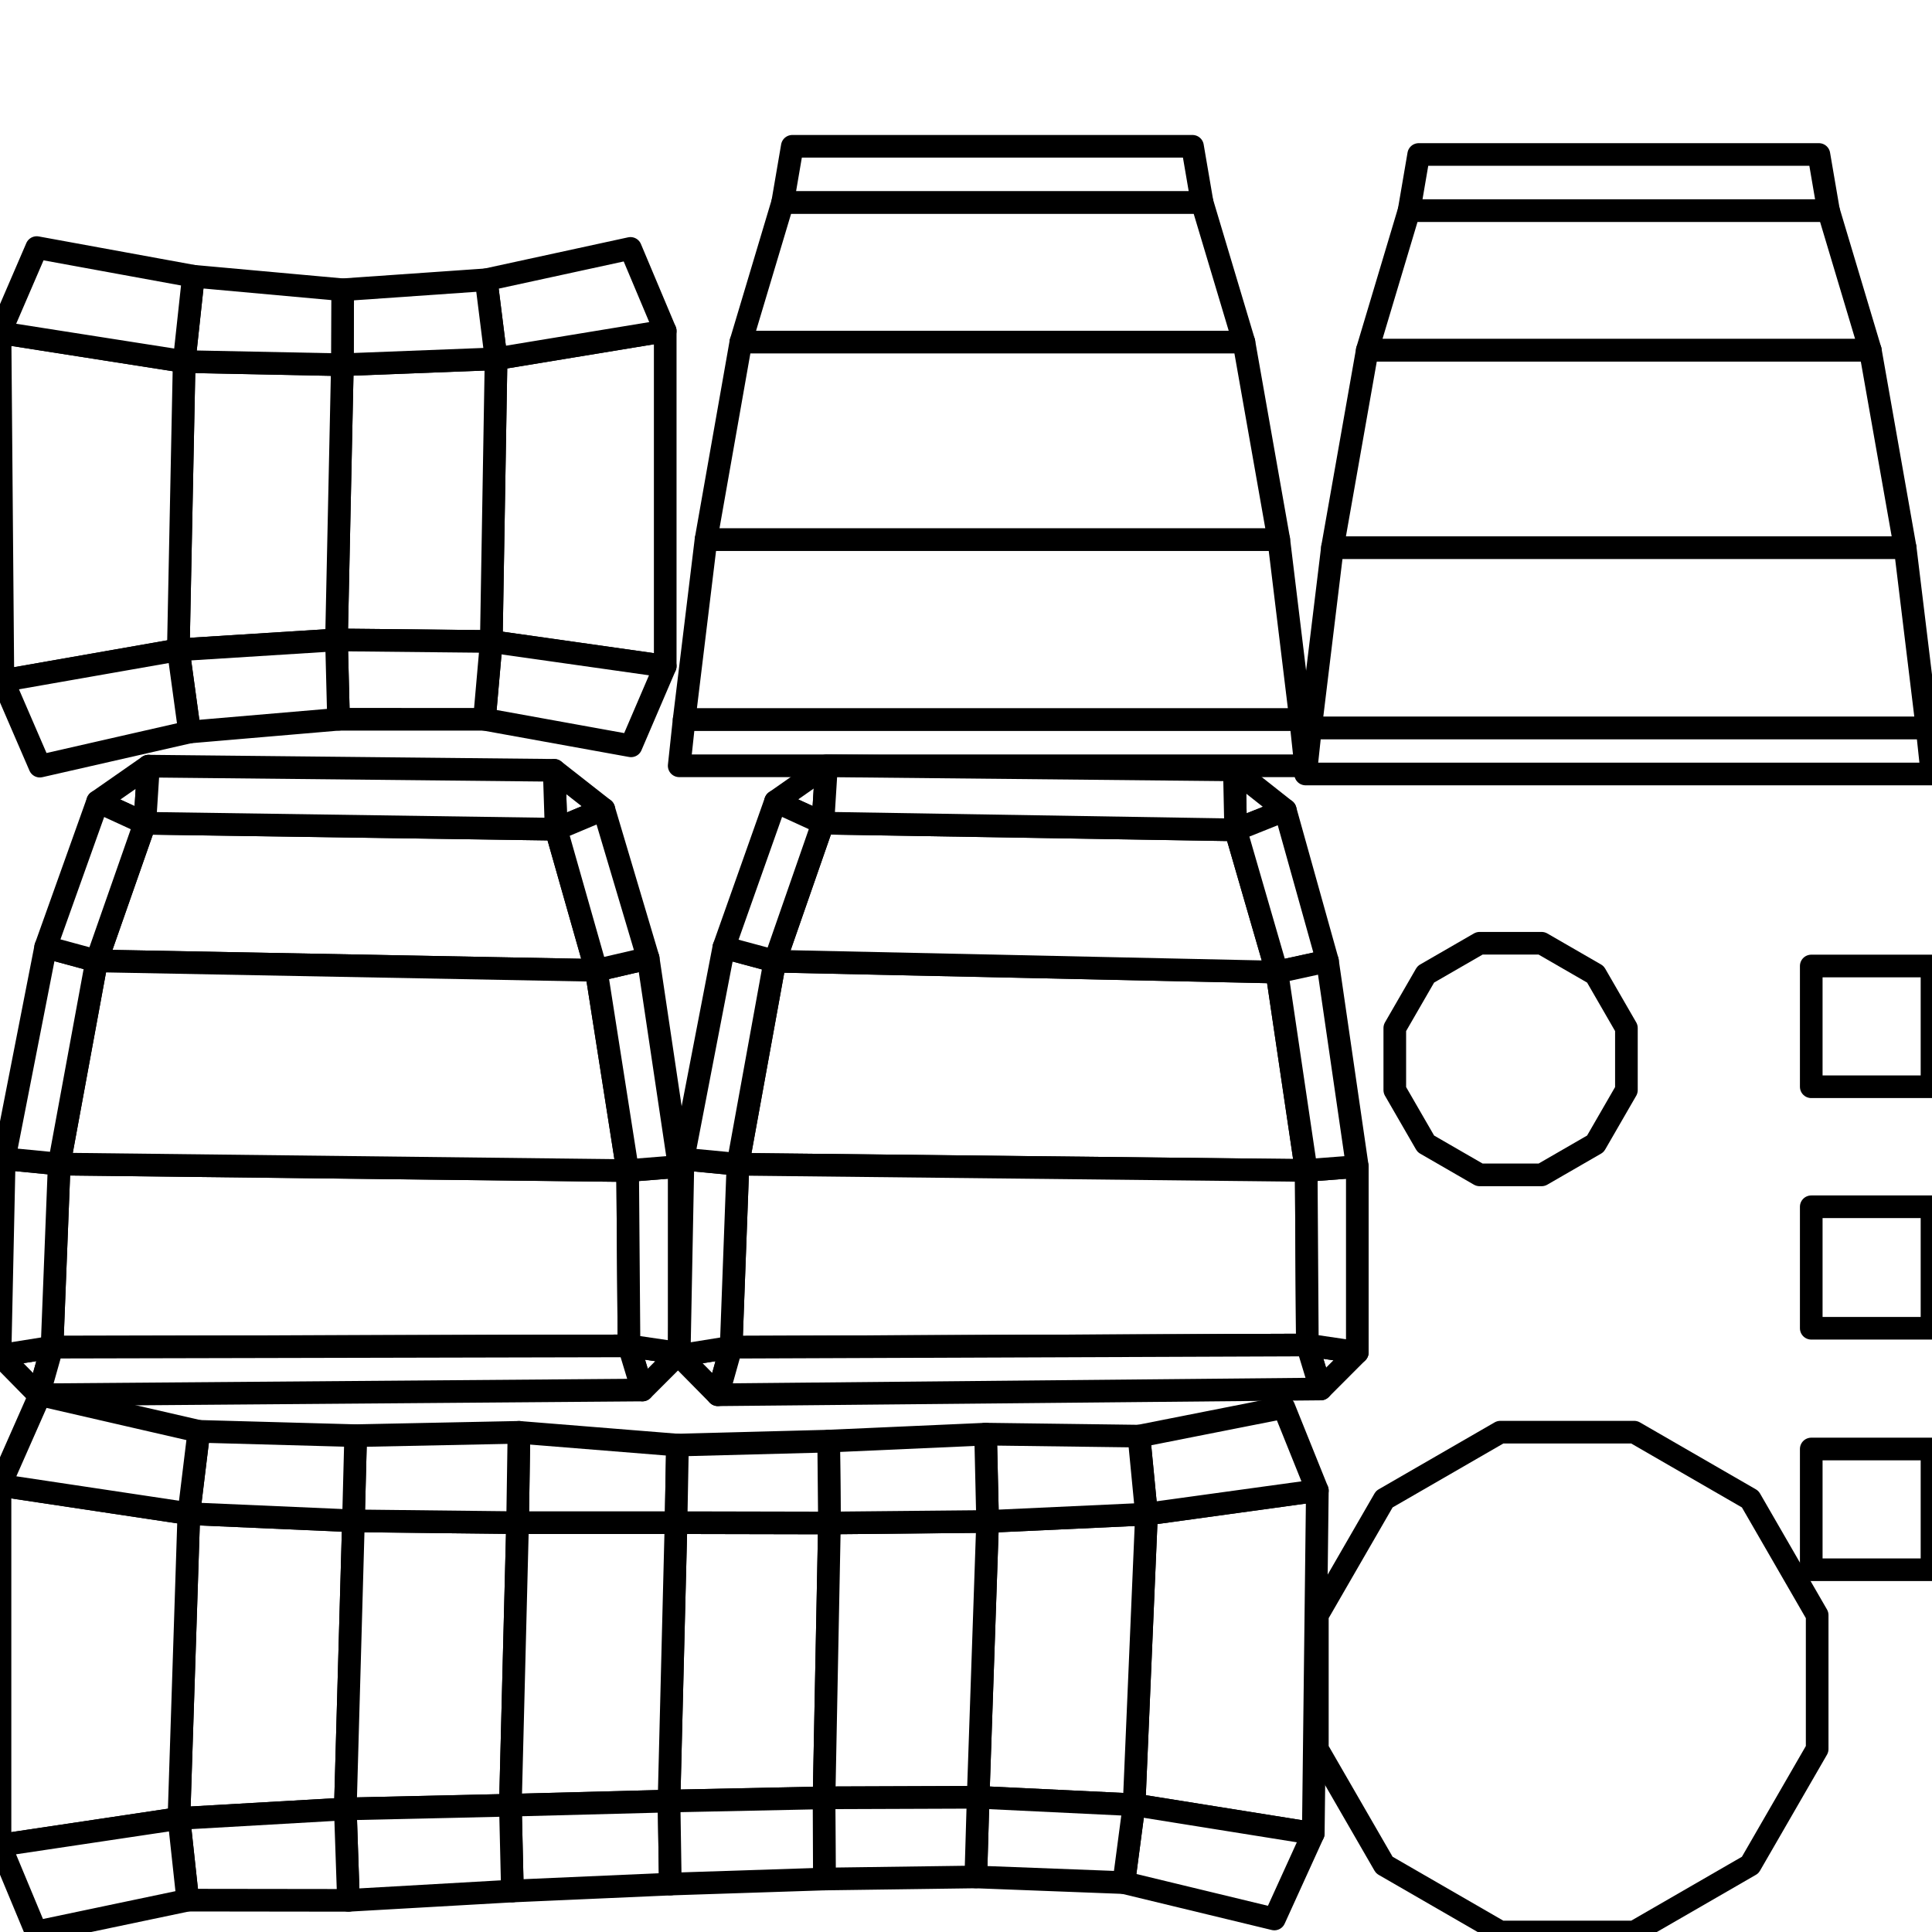 <?xml version="1.0" encoding="utf-8"?>
<svg width="1024" height="1024" viewBox="0 0 1024 1024" version="1.1" xmlns="http://www.w3.org/2000/svg" xmlns:bx="https://boxy-svg.com">
  <defs>
    <filter id="invert-filter-0" color-interpolation-filters="sRGB" x="-50%" y="-50%" width="200%" height="200%" bx:preset="invert 1 1">
      <feComponentTransfer>
        <feFuncR type="table" tableValues="1 0"/>
        <feFuncG type="table" tableValues="1 0"/>
        <feFuncB type="table" tableValues="1 0"/>
      </feComponentTransfer>
    </filter>
  </defs>
  <desc>test-hyper-casual.blend, (Blender 4.1.0)</desc>
  <g style="filter: url('#invert-filter-0');">
    <title>root</title>
    <polygon points="960 512 1024 512 1024 576 960 576" style="stroke-linejoin: round; stroke-linecap: round; stroke-width: 12px; fill: rgb(255, 255, 255);" stroke="black"/>
    <polygon points="362.605,381.439 374.208,285.974 677.772,285.974 689.375,381.439 " style="stroke-linejoin: round; stroke-linecap: round; stroke-width: 12px; fill: rgb(255, 255, 255);" stroke="black"/>
    <polygon points="391.128 617.089 410.692 509.449 676.773 515.218 692.324 620.371" style="stroke-linejoin: round; stroke-linecap: round; stroke-width: 12px; fill: rgb(255, 255, 255);" stroke="black"/>
    <polygon points="724.684,185.663 746.849,111.615 969.144,111.615 991.309,185.663 " style="stroke-linejoin: round; stroke-linecap: round; stroke-width: 12px; fill: rgb(255, 255, 255);" stroke="black"/>
    <polygon points="387.527 714.052 391.128 617.089 692.324 620.371 692.928 712.882" style="stroke-linejoin: round; stroke-linecap: round; stroke-width: 12px; fill: rgb(255, 255, 255);" stroke="black"/>
    <polygon points="27.584,714.031 31.391,616.973 332.661,620.444 333.393,713.348 " style="stroke-linejoin: round; stroke-linecap: round; stroke-width: 12px; fill: rgb(255, 255, 255);" stroke="black"/>
    <polygon points="410.692 509.449 436.141 436.282 654.924 439.846 676.773 515.218" style="stroke-linejoin: round; stroke-linecap: round; stroke-width: 12px; fill: rgb(255, 255, 255);" stroke="black"/>
    <polygon points="392.677,181.322 414.842,107.273 637.138,107.273 659.303,181.322 " style="stroke-linejoin: round; stroke-linecap: round; stroke-width: 12px; fill: rgb(255, 255, 255);" stroke="black"/>
    <polygon points="51.216,509.306 76.762,436.338 294.754,439.504 316.025,514.313 " style="stroke-linejoin: round; stroke-linecap: round; stroke-width: 12px; fill: rgb(255, 255, 255);" stroke="black"/>
    <polygon points="960 639.61 1024 639.61 1024 704 960 704" style="stroke-linejoin: round; stroke-linecap: round; stroke-width: 12px; fill: rgb(255, 255, 255);" stroke="black"/>
    <polygon points="706.214,290.316 724.684,185.663 991.309,185.663 1009.779,290.316 " style="stroke-linejoin: round; stroke-linecap: round; stroke-width: 12px; fill: rgb(255, 255, 255);" stroke="black"/>
    <polygon points="374.208,285.974 392.677,181.322 659.303,181.322 677.772,285.974 " style="stroke-linejoin: round; stroke-linecap: round; stroke-width: 12px; fill: rgb(255, 255, 255);" stroke="black"/>
    <polygon points="31.391,616.973 51.216,509.306 316.025,514.313 332.661,620.444 " style="stroke-linejoin: round; stroke-linecap: round; stroke-width: 12px; fill: rgb(255, 255, 255);" stroke="black"/>
    <polygon points="719.409 716.779 700.017 736.204 692.928 712.882" style="stroke-linejoin: round; stroke-linecap: round; stroke-width: 12px; fill: rgb(255, 255, 255);" stroke="black"/>
    <polygon points="654.924 439.846 654.256 408.062 681.218 429.35" style="stroke-linejoin: round; stroke-linecap: round; stroke-width: 12px; fill: rgb(255, 255, 255);" stroke="black"/>
    <polygon points="20.469,739.263 0.000,718.425 27.584,714.031 " style="stroke-linejoin: round; stroke-linecap: round; stroke-width: 12px; fill: rgb(255, 255, 255);" stroke="black"/>
    <polygon points="51.762 424.845 78.694 406.073 76.762 436.338" style="stroke-linejoin: round; stroke-linecap: round; stroke-width: 12px; fill: rgb(255, 255, 255);" stroke="black"/>
    <polygon points="380.469 739.263 359.986 718.496 387.527 714.052" style="stroke-linejoin: round; stroke-linecap: round; stroke-width: 12px; fill: rgb(255, 255, 255);" stroke="black"/>
    <polygon points="411.045 424.792 438.05 405.889 436.141 436.282" style="stroke-linejoin: round; stroke-linecap: round; stroke-width: 12px; fill: rgb(255, 255, 255);" stroke="black"/>
    <polygon points="340.49 736.744 333.393 713.348 359.986 717.264" style="stroke-linejoin: round; stroke-linecap: round; stroke-width: 12px; fill: rgb(255, 255, 255);" stroke="black"/>
    <polygon points="294.754 439.504 293.74 408.289 320.025 428.893" style="stroke-linejoin: round; stroke-linecap: round; stroke-width: 12px; fill: rgb(255, 255, 255);" stroke="black"/>
    <polygon points="1024 410.231 691.993 410.231 694.611 385.781 1021.382 385.781" style="stroke-linejoin: round; stroke-linecap: round; stroke-width: 12px; fill: rgb(255, 255, 255);" stroke="black"/>
    <polygon points="676.773 515.218 654.924 439.846 681.218 429.35 703.587 509.368" style="stroke-linejoin: round; stroke-linecap: round; stroke-width: 12px; fill: rgb(255, 255, 255);" stroke="black"/>
    <polygon points="751.939 81.883 964.054 81.883 969.144 111.615 746.849 111.615" style="stroke-linejoin: round; stroke-linecap: round; stroke-width: 12px; fill: rgb(255, 255, 255);" stroke="black"/>
    <polygon points="31.391,616.973 27.584,714.031 0.000,718.425 2.243,614.131 " style="stroke-linejoin: round; stroke-linecap: round; stroke-width: 12px; fill: rgb(255, 255, 255);" stroke="black"/>
    <polygon points="340.490,736.744 20.469,739.263 27.584,714.031 333.393,713.348 " style="stroke-linejoin: round; stroke-linecap: round; stroke-width: 12px; fill: rgb(255, 255, 255);" stroke="black"/>
    <polygon points="78.694,406.073 293.740,408.289 294.754,439.504 76.762,436.338 " style="stroke-linejoin: round; stroke-linecap: round; stroke-width: 12px; fill: rgb(255, 255, 255);" stroke="black"/>
    <polygon points="359.986 618.259 359.986 717.264 333.393 713.348 332.661 620.444" style="stroke-linejoin: round; stroke-linecap: round; stroke-width: 12px; fill: rgb(255, 255, 255);" stroke="black"/>
    <polygon points="691.993 405.889 359.986 405.889 362.605 381.439 689.375 381.439" style="stroke-linejoin: round; stroke-linecap: round; stroke-width: 12px; fill: rgb(255, 255, 255);" stroke="black"/>
    <polygon points="419.932,77.542 632.048,77.542 637.138,107.273 414.842,107.273 " style="stroke-linejoin: round; stroke-linecap: round; stroke-width: 12px; fill: rgb(255, 255, 255);" stroke="black"/>
    <polygon points="391.128 617.089 387.527 714.052 359.986 718.496 361.998 614.318" style="stroke-linejoin: round; stroke-linecap: round; stroke-width: 12px; fill: rgb(255, 255, 255);" stroke="black"/>
    <polygon points="700.017 736.204 380.469 739.263 387.527 714.052 692.928 712.882" style="stroke-linejoin: round; stroke-linecap: round; stroke-width: 12px; fill: rgb(255, 255, 255);" stroke="black"/>
    <polygon points="438.05 405.889 654.256 408.062 654.924 439.846 436.141 436.282" style="stroke-linejoin: round; stroke-linecap: round; stroke-width: 12px; fill: rgb(255, 255, 255);" stroke="black"/>
    <polygon points="692.928 712.882 692.324 620.371 719.41 618.289 719.409 716.779" style="stroke-linejoin: round; stroke-linecap: round; stroke-width: 12px; fill: rgb(255, 255, 255);" stroke="black"/>
    <polygon points="51.216,509.306 31.391,616.973 2.243,614.131 24.208,501.980 " style="stroke-linejoin: round; stroke-linecap: round; stroke-width: 12px; fill: rgb(255, 255, 255);" stroke="black"/>
    <polygon points="343.544 507.921 359.986 618.259 332.661 620.444 316.025 514.313" style="stroke-linejoin: round; stroke-linecap: round; stroke-width: 12px; fill: rgb(255, 255, 255);" stroke="black"/>
    <polygon points="410.692 509.449 391.128 617.089 361.998 614.318 383.642 502.177" style="stroke-linejoin: round; stroke-linecap: round; stroke-width: 12px; fill: rgb(255, 255, 255);" stroke="black"/>
    <polygon points="692.324 620.371 676.773 515.218 703.587 509.368 719.41 618.289" style="stroke-linejoin: round; stroke-linecap: round; stroke-width: 12px; fill: rgb(255, 255, 255);" stroke="black"/>
    <polygon points="76.762,436.338 51.216,509.306 24.208,501.980 51.762,424.845 " style="stroke-linejoin: round; stroke-linecap: round; stroke-width: 12px; fill: rgb(255, 255, 255);" stroke="black"/>
    <polygon points="320.025 428.893 343.544 507.921 316.025 514.313 294.754 439.504" style="stroke-linejoin: round; stroke-linecap: round; stroke-width: 12px; fill: rgb(255, 255, 255);" stroke="black"/>
    <polygon points="436.141 436.282 410.692 509.449 383.642 502.177 411.045 424.792" style="stroke-linejoin: round; stroke-linecap: round; stroke-width: 12px; fill: rgb(255, 255, 255);" stroke="black"/>
    <polygon points="694.611,385.781 706.214,290.316 1009.779,290.316 1021.382,385.781 " style="stroke-linejoin: round; stroke-linecap: round; stroke-width: 12px; fill: rgb(255, 255, 255);" stroke="black"/>
    <polygon points="439.629 807.215 436.768 952.898 354.597 954.606 358.31 807.041" style="stroke-linejoin: round; stroke-linecap: round; stroke-width: 12px; fill: rgb(255, 255, 255);" stroke="black"/>
    <polygon points="187.336,806.075 183.027,958.783 94.841,963.838 100.090,802.266 " style="stroke-linejoin: round; stroke-linecap: round; stroke-width: 12px; fill: rgb(255, 255, 255);" stroke="black"/>
    <polygon points="100.090,802.266 94.841,963.838 0.000,978.023 0.000,787.233 " style="stroke-linejoin: round; stroke-linecap: round; stroke-width: 12px; fill: rgb(255, 255, 255);" stroke="black"/>
    <polygon points="352.581,175.406 352.581,353.082 260.399,340.009 262.931,190.161 " style="stroke-linejoin: round; stroke-linecap: round; stroke-width: 12px; fill: rgb(255, 255, 255);" stroke="black"/>
    <polygon points="262.931,190.161 260.399,340.009 178.348,339.165 181.471,193.324 " style="stroke-linejoin: round; stroke-linecap: round; stroke-width: 12px; fill: rgb(255, 255, 255);" stroke="black"/>
    <polygon points="181.471,193.324 178.348,339.165 94.519,344.442 97.614,191.630 " style="stroke-linejoin: round; stroke-linecap: round; stroke-width: 12px; fill: rgb(255, 255, 255);" stroke="black"/>
    <polygon points="97.614,191.630 94.519,344.442 1.534,360.756 0.000,176.334 " style="stroke-linejoin: round; stroke-linecap: round; stroke-width: 12px; fill: rgb(255, 255, 255);" stroke="black"/>
    <polygon points="698.222 790.037 696.065 971.768 601.101 956.57 607.671 802.516" style="stroke-linejoin: round; stroke-linecap: round; stroke-width: 12px; fill: rgb(255, 255, 255);" stroke="black"/>
    <polygon points="607.671 802.516 601.101 956.57 518.443 952.599 523.458 806.406" style="stroke-linejoin: round; stroke-linecap: round; stroke-width: 12px; fill: rgb(255, 255, 255);" stroke="black"/>
    <polygon points="523.458 806.406 518.443 952.599 436.768 952.898 439.629 807.215" style="stroke-linejoin: round; stroke-linecap: round; stroke-width: 12px; fill: rgb(255, 255, 255);" stroke="black"/>
    <polygon points="274.334,807.050 270.518,956.802 183.027,958.783 187.336,806.075 " style="stroke-linejoin: round; stroke-linecap: round; stroke-width: 12px; fill: rgb(255, 255, 255);" stroke="black"/>
    <polygon points="927.646 794.576 963.138 856.05 963.138 927.034 927.646 988.508 866.172 1024 795.188 1024 733.714 988.508 698.222 927.034 698.222 856.05 733.714 794.576 795.188 759.084 866.172 759.084" style="stroke-linejoin: round; stroke-linecap: round; stroke-width: 12px; fill: rgb(255, 255, 255);" stroke="black"/>
    <polygon points="358.31 807.041 354.597 954.606 270.518 956.802 274.334 807.05" style="stroke-linejoin: round; stroke-linecap: round; stroke-width: 12px; fill: rgb(255, 255, 255);" stroke="black"/>
    <polygon points="358.31 807.041 274.334 807.05 275.06 759.162 359.08 765.923" style="stroke-linejoin: round; stroke-linecap: round; stroke-width: 12px; fill: rgb(255, 255, 255);" stroke="black"/>
    <polygon points="270.518 956.802 354.597 954.606 355.288 998.597 271.594 1002.276" style="stroke-linejoin: round; stroke-linecap: round; stroke-width: 12px; fill: rgb(255, 255, 255);" stroke="black"/>
    <polygon points="274.334 807.05 187.336 806.075 188.508 760.933 275.06 759.162" style="stroke-linejoin: round; stroke-linecap: round; stroke-width: 12px; fill: rgb(255, 255, 255);" stroke="black"/>
    <polygon points="183.027 958.783 270.518 956.802 271.594 1002.276 184.693 1007.227" style="stroke-linejoin: round; stroke-linecap: round; stroke-width: 12px; fill: rgb(255, 255, 255);" stroke="black"/>
    <polygon points="187.336 806.075 100.09 802.266 105.406 758.645 188.508 760.933" style="stroke-linejoin: round; stroke-linecap: round; stroke-width: 12px; fill: rgb(255, 255, 255);" stroke="black"/>
    <polygon points="94.841,963.838 183.027,958.783 184.693,1007.227 99.533,1007.117 " style="stroke-linejoin: round; stroke-linecap: round; stroke-width: 12px; fill: rgb(255, 255, 255);" stroke="black"/>
    <polygon points="100.090,802.266 0.000,787.233 21.185,739.263 105.406,758.645 " style="stroke-linejoin: round; stroke-linecap: round; stroke-width: 12px; fill: rgb(255, 255, 255);" stroke="black"/>
    <polygon points="0 978.023 94.841 963.838 99.533 1007.117 19.144 1024" style="stroke-linejoin: round; stroke-linecap: round; stroke-width: 12px; fill: rgb(255, 255, 255);" stroke="black"/>
    <polygon points="352.581,175.406 262.931,190.161 257.688,148.283 334.172,131.658 " style="stroke-linejoin: round; stroke-linecap: round; stroke-width: 12px; fill: rgb(255, 255, 255);" stroke="black"/>
    <polygon points="260.399 340.009 352.581 353.082 334.466 395.305 256.769 381.247" style="stroke-linejoin: round; stroke-linecap: round; stroke-width: 12px; fill: rgb(255, 255, 255);" stroke="black"/>
    <polygon points="262.931,190.161 181.471,193.324 181.633,153.583 257.688,148.283 " style="stroke-linejoin: round; stroke-linecap: round; stroke-width: 12px; fill: rgb(255, 255, 255);" stroke="black"/>
    <polygon points="178.348 339.165 260.399 340.009 256.769 381.247 179.428 381.225" style="stroke-linejoin: round; stroke-linecap: round; stroke-width: 12px; fill: rgb(255, 255, 255);" stroke="black"/>
    <polygon points="181.471,193.324 97.614,191.630 102.508,146.409 181.633,153.583 " style="stroke-linejoin: round; stroke-linecap: round; stroke-width: 12px; fill: rgb(255, 255, 255);" stroke="black"/>
    <polygon points="94.519,344.442 178.348,339.165 179.428,381.225 100.490,387.972 " style="stroke-linejoin: round; stroke-linecap: round; stroke-width: 12px; fill: rgb(255, 255, 255);" stroke="black"/>
    <polygon points="97.614,191.630 0.000,176.334 19.456,131.222 102.508,146.409 " style="stroke-linejoin: round; stroke-linecap: round; stroke-width: 12px; fill: rgb(255, 255, 255);" stroke="black"/>
    <polygon points="1.534,360.756 94.519,344.442 100.490,387.972 21.123,406.073 " style="stroke-linejoin: round; stroke-linecap: round; stroke-width: 12px; fill: rgb(255, 255, 255);" stroke="black"/>
    <polygon points="698.222 790.037 607.671 802.516 603.674 761.183 680.493 745.993" style="stroke-linejoin: round; stroke-linecap: round; stroke-width: 12px; fill: rgb(255, 255, 255);" stroke="black"/>
    <polygon points="601.101 956.57 696.065 971.768 675.439 1017.104 595.654 997.823" style="stroke-linejoin: round; stroke-linecap: round; stroke-width: 12px; fill: rgb(255, 255, 255);" stroke="black"/>
    <polygon points="607.671 802.516 523.458 806.406 522.384 760.121 603.674 761.183" style="stroke-linejoin: round; stroke-linecap: round; stroke-width: 12px; fill: rgb(255, 255, 255);" stroke="black"/>
    <polygon points="518.443 952.599 601.101 956.57 595.654 997.823 517.197 994.818" style="stroke-linejoin: round; stroke-linecap: round; stroke-width: 12px; fill: rgb(255, 255, 255);" stroke="black"/>
    <polygon points="523.458 806.406 439.629 807.215 439.219 763.818 522.384 760.121" style="stroke-linejoin: round; stroke-linecap: round; stroke-width: 12px; fill: rgb(255, 255, 255);" stroke="black"/>
    <polygon points="436.768 952.898 518.443 952.599 517.197 994.818 436.935 995.92" style="stroke-linejoin: round; stroke-linecap: round; stroke-width: 12px; fill: rgb(255, 255, 255);" stroke="black"/>
    <polygon points="439.629 807.215 358.31 807.041 359.08 765.923 439.219 763.818" style="stroke-linejoin: round; stroke-linecap: round; stroke-width: 12px; fill: rgb(255, 255, 255);" stroke="black"/>
    <polygon points="354.597 954.606 436.768 952.898 436.935 995.92 355.288 998.597" style="stroke-linejoin: round; stroke-linecap: round; stroke-width: 12px; fill: rgb(255, 255, 255);" stroke="black"/>
    <polygon points="845.585 606.259 817.098 622.705 784.204 622.705 755.718 606.258 739.271 577.772 739.271 544.878 755.718 516.392 784.204 499.945 817.098 499.945 845.585 516.392 862.031 544.878 862.031 577.772" style="stroke-linejoin: round; stroke-linecap: round; stroke-width: 12px; fill: rgb(255, 255, 255);" stroke="black"/>
    <polygon points="960 832 960 768 1024 768 1024 832" style="stroke-linejoin: round; stroke-linecap: round; stroke-width: 12px; fill: rgb(255, 255, 255);" stroke="black"/>
  </g>
</svg>